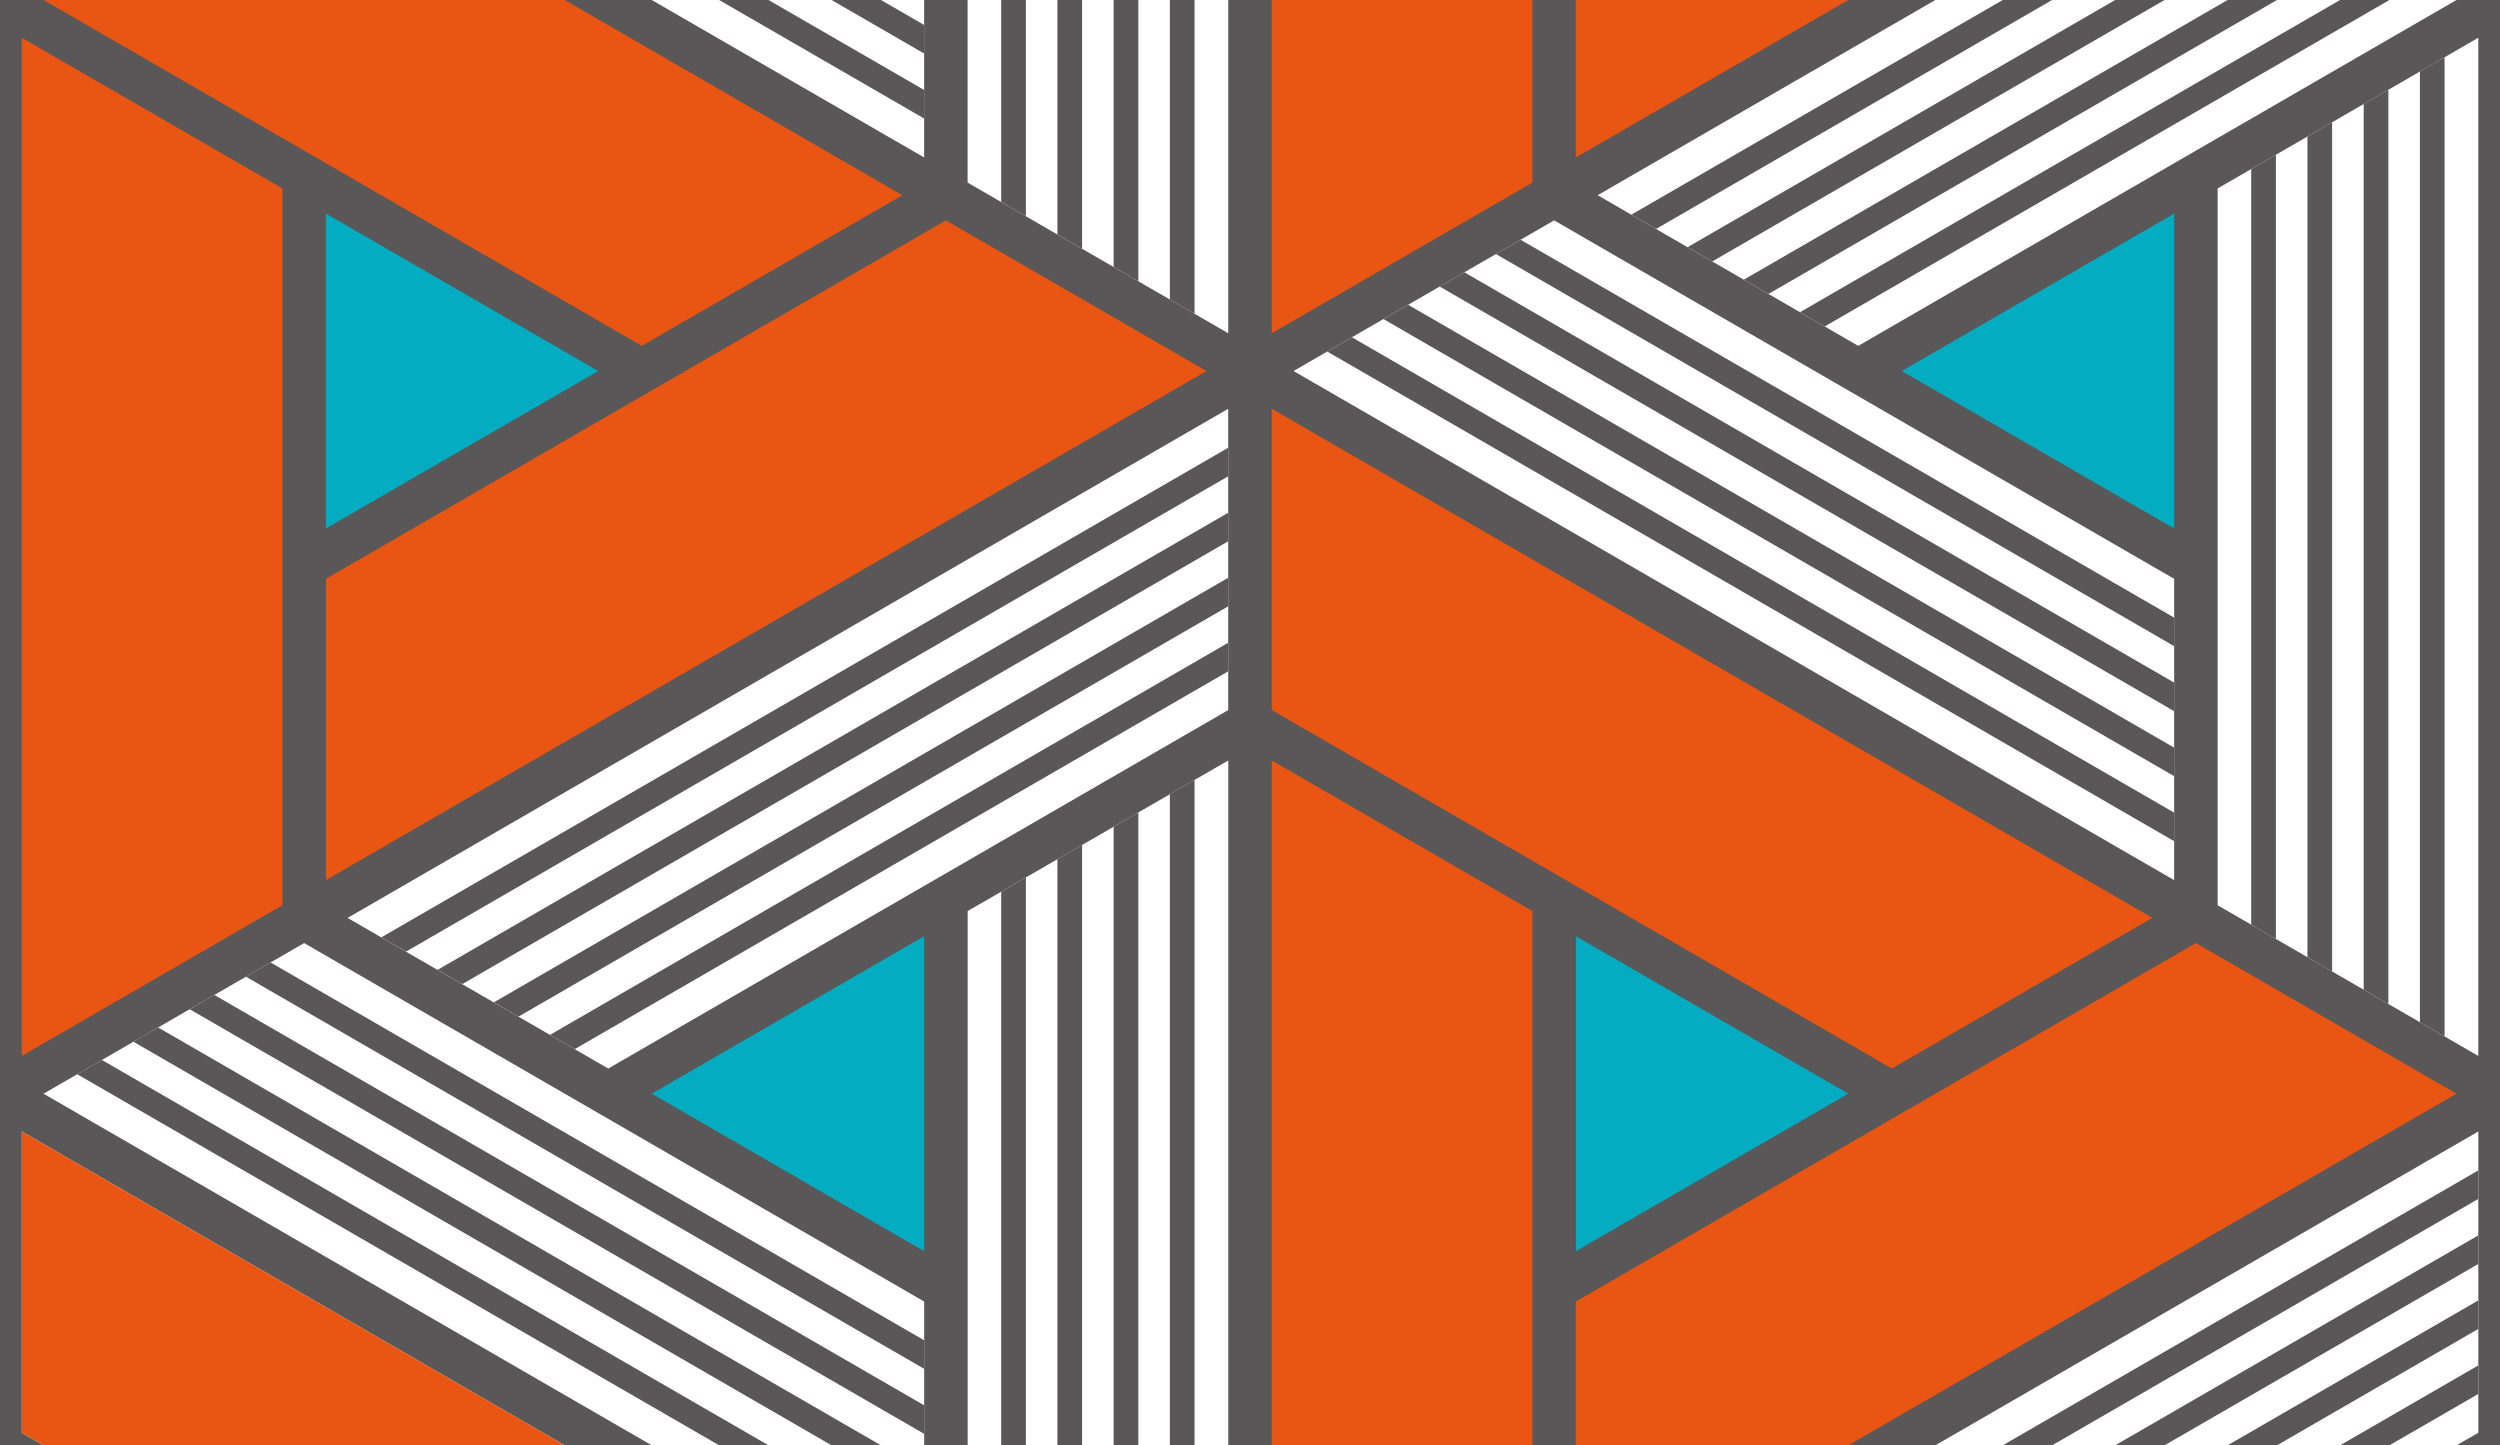 <?xml version="1.0" encoding="utf-8"?>
<!-- Generator: Adobe Illustrator 21.1.0, SVG Export Plug-In . SVG Version: 6.00 Build 0)  -->
<svg version="1.1" id="_x30_" xmlns="http://www.w3.org/2000/svg" xmlns:xlink="http://www.w3.org/1999/xlink" x="0px" y="0px"
	 viewBox="0 0 128 74" style="enable-background:new 0 0 128 74;" xml:space="preserve">
<style type="text/css">
	.st0{fill:#FFFFFF;}
	.st1{fill:#595757;}
	.st2{fill:#04ACC2;}
	.st3{fill:#E95513;}
</style>
<g>
	<g>
		<rect class="st0" width="128" height="74"/>
		<path class="st1" d="M97.37,18.996l13.947,8.062V10.934L97.37,18.996z M125.772,0l-5.836,3.373L95.143,17.708l-1.719-0.993
			l-1.264-0.731l-1.615-0.933l-1.264-0.731l-1.615-0.933l-1.264-0.731l-1.614-0.933l-1.264-0.731L81.8,9.995L99.089,0H62.886v17.063
			l-1.725-0.997l-1.264-0.731l-1.615-0.933l-1.264-0.731l-1.614-0.933l-1.264-0.731l-1.615-0.933l-1.264-0.731l-1.719-0.993V0
			h-2.227v8.062L33.369,0H0v74h2.228l-1.112-0.642V57.931L28.911,74h4.458L2.228,55.998l1.725-0.997l1.264-0.731l1.615-0.933
			l1.264-0.731l0.246-0.142l1.368-0.791l1.264-0.731l1.615-0.933l1.264-0.731l1.719-0.993l15.571,9.001l16.174,9.352V74h2.227
			V46.645l1.719-0.99l1.264-0.731l1.615-0.933l1.264-0.731l1.614-0.933l1.264-0.731l1.615-0.933l1.264-0.731l1.725-0.997V74h36.203
			l27.799-16.069v15.427L125.772,74H128V0H125.772z M62.886,36.356L31.141,54.71l-1.716-0.993l-1.264-0.731l-1.618-0.933
			l-1.264-0.731l-1.615-0.933l-1.264-0.731l-1.615-0.933l-1.264-0.731l-1.725-0.997l45.088-26.067V36.356z M79.572,11.282
			l1.191,0.69l30.554,17.664v15.427L66.229,18.996l1.725-0.997l1.264-0.731l1.615-0.933l1.264-0.731l1.615-0.933l1.264-0.731
			l1.615-0.933l1.264-0.731L79.572,11.282z M126.888,54.064l-1.725-0.997l-1.264-0.731l-1.615-0.933l-1.264-0.731l-0.246-0.142
			l-1.368-0.791l-1.264-0.731l-1.615-0.933l-1.264-0.731l-1.719-0.993V9.647l1.719-0.993l1.264-0.731l1.615-0.933l1.264-0.731
			l1.615-0.933l1.264-0.731l1.615-0.933l1.264-0.731l0.752-0.437l0.973-0.56V54.064z M97.37,18.996l13.947,8.062V10.934
			L97.37,18.996z"/>
		<g>
			<g>
				<g>
					<g>
						<polygon class="st1" points="55.404,0 55.404,12.738 54.14,12.007 54.14,0 						"/>
						<polygon class="st1" points="52.526,0 52.526,11.074 51.262,10.343 51.262,0 						"/>
						<polygon class="st1" points="61.161,0 61.161,16.066 59.897,15.335 59.897,0 						"/>
						<polygon class="st1" points="58.283,0 58.283,14.402 57.019,13.671 57.019,0 						"/>
					</g>
				</g>
				<g>
					<g>
						<polygon class="st1" points="25.282,51.321 26.545,52.051 62.886,31.042 62.886,29.58 						"/>
						<polygon class="st1" points="62.886,32.909 28.16,52.985 29.424,53.716 62.886,34.37 						"/>
						<polygon class="st1" points="19.524,47.992 20.788,48.723 62.886,24.385 62.886,22.923 						"/>
						<polygon class="st1" points="22.403,49.656 23.667,50.387 62.886,27.713 62.886,26.252 						"/>
					</g>
				</g>
				<g>
					<g>
						<polygon class="st1" points="111.316,36.411 111.316,34.95 74.975,13.941 73.711,14.671 						"/>
						<polygon class="st1" points="76.59,13.007 111.316,33.083 111.316,31.622 77.854,12.276 						"/>
						<polygon class="st1" points="111.316,43.069 111.316,41.607 69.218,17.269 67.954,18 						"/>
						<polygon class="st1" points="111.316,39.74 111.316,38.279 72.096,15.605 70.832,16.336 						"/>
					</g>
				</g>
			</g>
		</g>
		<g>
			<g>
				<g>
					<g>
						<polygon class="st1" points="55.404,43.26 55.404,74 54.14,74 54.14,43.991 						"/>
						<polygon class="st1" points="52.526,44.924 52.526,74 51.262,74 51.262,45.655 						"/>
						<polygon class="st1" points="61.161,39.931 61.161,74 59.897,74 59.897,40.662 						"/>
						<polygon class="st1" points="58.283,41.595 58.283,74 57.019,74 57.019,42.326 						"/>
					</g>
				</g>
			</g>
		</g>
		<g>
			<g>
				<g>
					<g>
						<polygon class="st1" points="47.315,73.412 47.315,71.951 10.974,50.941 9.711,51.672 						"/>
						<polygon class="st1" points="12.59,50.007 47.315,70.083 47.315,68.622 13.853,49.277 						"/>
						<polygon class="st1" points="39.347,74 36.819,74 3.953,55.001 5.217,54.27 						"/>
						<polygon class="st1" points="45.104,74 42.576,74 6.831,53.337 8.095,52.606 						"/>
					</g>
				</g>
			</g>
		</g>
		<g>
			<g>
				<g>
					<g>
						<polygon class="st1" points="119.405,6.258 118.141,6.989 118.141,49.008 119.405,49.739 						"/>
						<polygon class="st1" points="116.526,48.075 116.526,7.923 115.262,8.653 115.262,47.344 						"/>
						<polygon class="st1" points="125.162,2.93 123.899,3.661 123.899,52.337 125.162,53.067 						"/>
						<polygon class="st1" points="122.284,4.594 121.02,5.325 121.02,50.673 122.284,51.403 						"/>
					</g>
				</g>
				<g>
					<g>
						<polygon class="st1" points="126.888,66.581 126.888,68.042 116.581,74 114.053,74 						"/>
						<polygon class="st1" points="126.888,69.909 126.888,71.371 122.338,74 119.813,74 						"/>
						<polygon class="st1" points="126.888,59.924 126.888,61.386 105.067,74 102.54,74 						"/>
						<polygon class="st1" points="126.888,63.252 126.888,64.714 110.824,74 108.296,74 						"/>
					</g>
				</g>
			</g>
		</g>
		<g>
			<g>
				<g>
					<g>
						<polygon class="st1" points="116.581,0 90.546,15.05 89.282,14.32 114.053,0 						"/>
						<polygon class="st1" points="122.338,0 93.424,16.715 92.16,15.984 119.81,0 						"/>
						<polygon class="st1" points="105.067,0 84.789,11.722 83.525,10.991 102.54,0 						"/>
						<polygon class="st1" points="110.824,0 87.667,13.386 86.403,12.656 108.296,0 						"/>
					</g>
				</g>
			</g>
		</g>
		<g>
			<g>
				<g>
					<g>
						<polygon class="st1" points="47.316,4.607 47.316,6.068 36.819,0 39.347,0 						"/>
						<polygon class="st1" points="47.316,1.278 47.316,2.74 42.576,0 45.104,0 						"/>
					</g>
				</g>
			</g>
		</g>
	</g>
	<polygon class="st2" points="30.63,18.997 16.685,27.059 16.685,10.934 	"/>
	<polygon class="st2" points="47.316,64.059 33.37,55.997 47.316,47.935 	"/>
	<polygon class="st2" points="80.686,64.059 80.686,47.935 94.631,55.997 	"/>
	<polygon class="st2" points="111.316,27.059 97.371,18.997 111.316,10.934 	"/>
	<polygon class="st3" points="94.631,0 80.684,8.062 80.684,0 	"/>
	<polygon class="st3" points="78.457,0 78.457,9.349 65.114,17.063 65.114,0 	"/>
	<polygon class="st3" points="46.2,9.995 40.987,13.01 32.86,17.708 2.228,0 28.914,0 	"/>
	<polygon class="st3" points="16.685,29.636 47.148,12.024 48.43,11.283 48.827,11.513 61.772,18.997 16.685,45.063 	"/>
	<polygon class="st3" points="105.246,49.86 96.86,54.709 65.115,36.356 65.115,20.929 110.202,46.995 	"/>
	<polygon class="st3" points="28.911,74 2.228,74 1.115,73.358 1.115,57.931 	"/>
	<polygon class="st3" points="14.456,28.347 14.456,46.351 14.221,46.487 1.114,54.064 1.114,1.933 14.456,9.646 	"/>
	<polygon class="st3" points="78.457,46.645 78.457,74 65.114,74 65.114,38.935 	"/>
	<polygon class="st3" points="125.772,55.998 94.631,74 80.684,74 80.684,66.638 104.091,53.106 112.429,48.284 124.313,55.153 	"/>
</g>
</svg>
